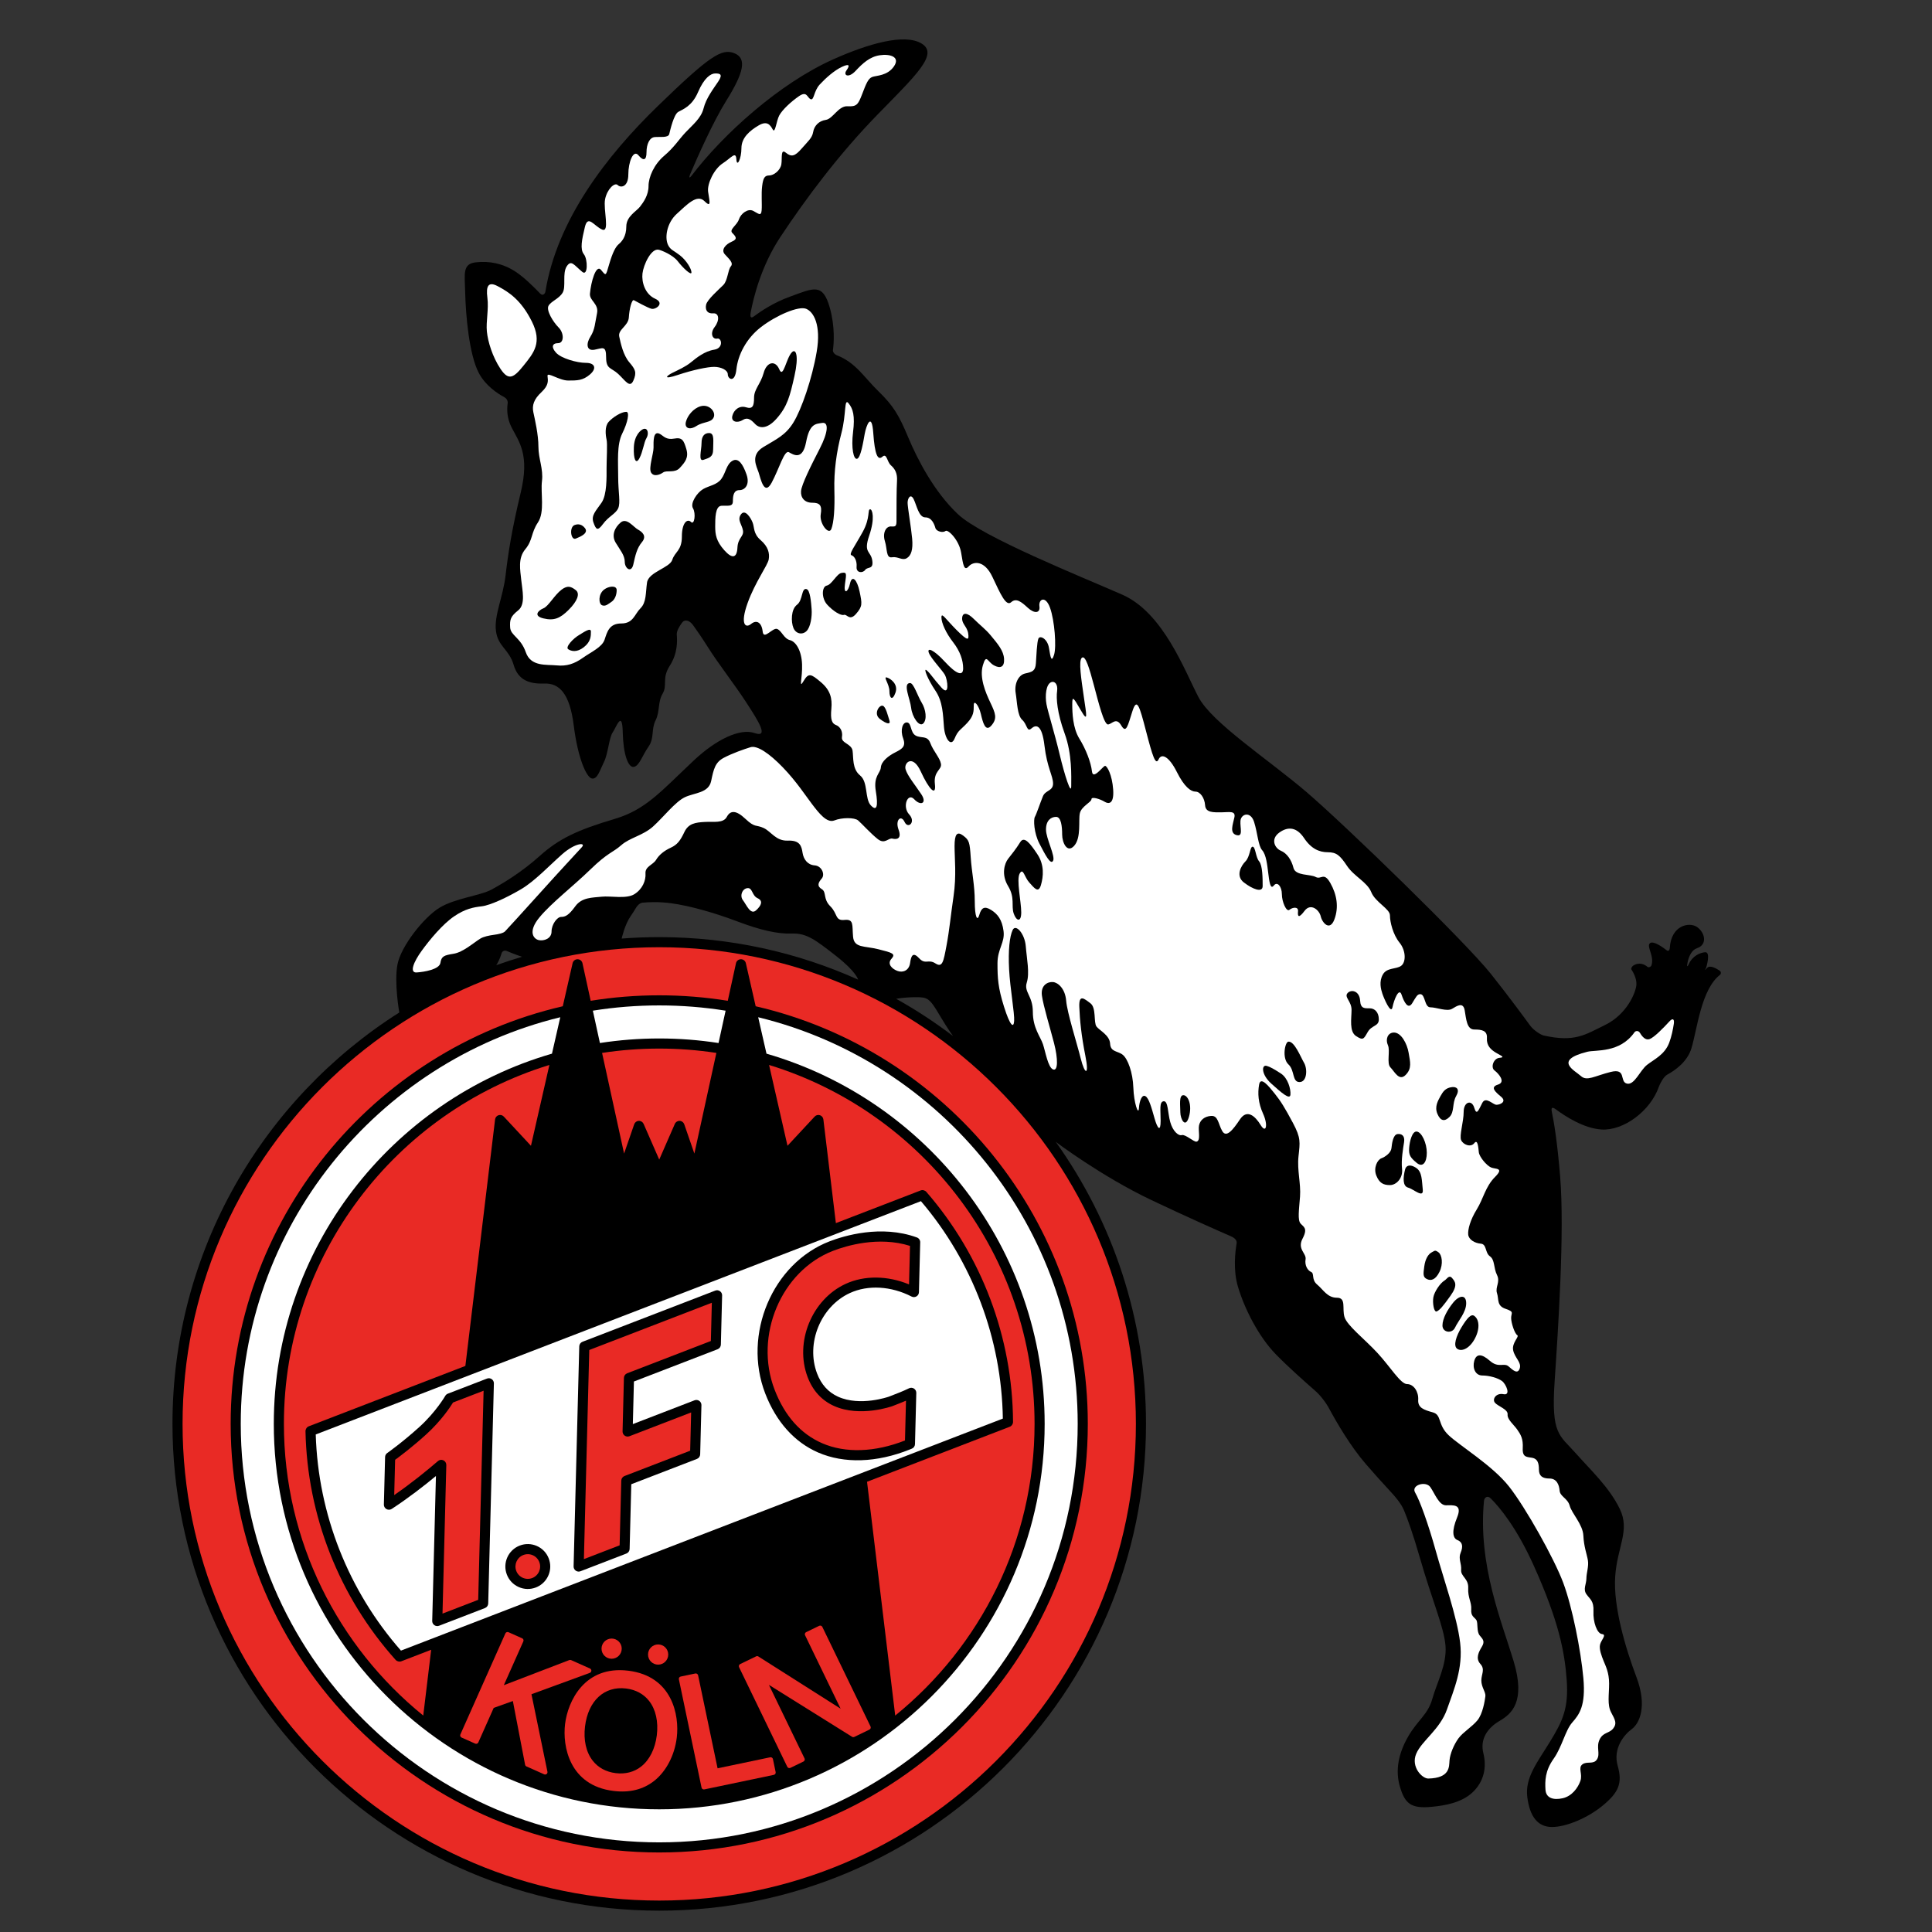 <?xml version="1.0" encoding="utf-8"?>
<!-- Generator: Adobe Illustrator 19.1.0, SVG Export Plug-In . SVG Version: 6.00 Build 0)  -->
<svg version="1.1" id="Layer_1" xmlns="http://www.w3.org/2000/svg" xmlns:xlink="http://www.w3.org/1999/xlink" x="0px" y="0px"
	 viewBox="0 0 400 400" enable-background="new 0 0 400 400" xml:space="preserve">
<rect x="0" y="0" width="400" height="400" fill="#333333" stroke="none"/>
<g>
	<path d="M143.675,157.417c4.581-4.304,9.516-6.693,12.548-5.647c3.033,1.046,0.837-2.405-1.673-6.274
		c-2.51-3.869-5.751-7.947-8.052-11.607c-1.15-1.83-2.222-3.372-3.006-4.457c-0.785-1.085-1.753-1.219-2.249-0.553
		c-0.574,0.77-1.18,1.771-1.124,2.5c0.105,1.36,0.209,3.869-1.465,6.483c-1.673,2.614-0.418,3.974-1.464,5.751
		c-1.046,1.777-0.523,3.66-1.464,5.542c-0.941,1.882-0.209,3.66-1.464,5.437c-1.255,1.778-1.882,3.973-3.032,4.183
		c-1.15,0.209-2.196-2.509-2.301-7.215c-0.105-4.706-1.359-0.941-2.092,0.105c-0.732,1.046-0.941,4.392-1.778,6.065
		c-0.837,1.673-1.359,3.66-2.509,3.451c-1.15-0.209-2.928-4.287-3.764-10.98c-0.837-6.693-3.033-8.784-6.065-8.679
		c-3.032,0.105-5.438-0.627-6.378-3.869c-0.941-3.241-3.242-3.764-3.66-7.006c-0.418-3.241,1.464-7.006,1.987-11.502
		c0.523-4.497,1.255-9.307,3.137-17.149c1.883-7.843-0.313-10.457-1.882-13.49c-1.028-1.989-0.978-3.887-0.821-4.959
		c0.082-0.563-0.186-1.049-0.77-1.363c-1.356-0.731-3.818-2.34-5.206-4.971c-1.987-3.765-2.719-11.921-2.823-16.836
		c-0.076-3.579-0.627-5.752,2.196-6.065c2.823-0.314,5.542,0.209,8.156,1.882c1.783,1.141,3.956,3.304,5.157,4.564
		c0.56,0.587,1.032,0.069,1.106-0.384c2.416-14.924,12.772-28.225,23.225-38.375c10.771-10.457,13.281-12.025,15.895-10.98
		c2.614,1.046,1.987,3.974-1.673,9.829c-2.745,4.392-5.96,11.667-7.396,15.029c-0.479,1.121-0.151,0.971,0.172,0.545
		c6.589-8.669,18.228-19.165,29.392-24.149c7.13-3.183,14.744-5.437,18.3-3.242c3.555,2.196-1.255,6.588-9.202,14.744
		c-7.947,8.156-14.744,17.254-20.077,25.306c-4.013,6.059-5.598,12.71-6.138,15.632c-0.177,0.96,0.076,1.239,0.656,0.801
		c1.331-1.007,4.045-2.855,7.469-4.093c4.915-1.778,6.797-2.928,8.261,2.301c1.1,3.929,0.842,7.326,0.646,8.772
		c-0.065,0.479,0.478,0.934,0.76,1.041c3.96,1.507,5.704,4.61,8.632,7.441c3.137,3.032,4.288,5.019,6.17,9.515
		c1.882,4.497,5.333,11.294,10.352,15.999c5.019,4.706,25.41,12.862,33.985,16.626c8.574,3.764,12.966,15.895,15.79,21.228
		c2.823,5.333,14.43,12.862,22.378,19.659c7.947,6.797,32.939,31.056,38.167,37.645c3.523,4.439,6.523,8.498,8.106,10.673
		c0.766,1.054,2.279,1.946,2.777,2.058c6.473,1.457,8.574-0.131,12.749-2.17c4.496-2.196,6.379-6.693,6.483-8.366
		c0.079-1.255-0.666-2.569-1.044-3.147c-0.126-0.193,0.17-0.635,0.355-0.756c1.305-0.849,2.405-0.246,2.979,0.233
		c0.275,0.229,0.728-0.038,0.814-0.278c0.693-1.918-1.117-3.975-0.28-4.626c0.683-0.532,2.525,0.757,3.482,1.502
		c0.361,0.281,0.587-0.159,0.603-0.457c0.264-4.796,4.065-5.475,5.64-4.391c1.673,1.15,2.196,3.66,0,4.391
		c-1.098,0.367-1.647,1.621-1.922,2.784c-0.274,1.164-0.04,1.086,0.158,0.628c0.813-1.868,2.429-2.491,3.436-2.576
		c1.255-0.105,0.21,3.242,0.21,3.242s-0.627,0.941,0.209,0c0.557-0.627,1.813,0.047,2.588,0.566c0.387,0.259,0.262,0.73,0.077,0.873
		c-3.892,3.009-4.708,11.195-5.906,15.187c-0.852,2.838-3.436,4.617-5.01,5.468c-0.745,0.403-1.515,1.877-1.732,2.499
		c-1.756,5.036-7.31,9.148-11.871,8.869c-3.62-0.222-7.449-2.688-9.384-4.116c-0.804-0.593-1.13-0.555-0.893,0.566
		c0.418,1.972,1.103,6.008,1.702,13.274c0.941,11.398-0.418,31.684-1.15,42.56c-0.732,10.875,1.045,10.979,4.287,14.639
		c3.242,3.66,7.006,7.111,9.202,11.607c2.196,4.497-0.523,7.842-0.94,14.012c-0.419,6.17,2.091,14.744,4.391,20.809
		c2.301,6.065,0.627,9.62-0.941,10.771c-1.569,1.15-3.974,3.974-2.928,7.634c1.045,3.66,0.105,5.542-3.032,8.156
		c-3.137,2.614-7.634,4.496-10.561,4.496c-2.928,0-4.601-2.091-5.124-6.17c-0.523-4.078,2.091-7.215,4.705-11.502
		c2.615-4.288,3.869-6.902,3.451-12.757c-0.418-5.856-1.673-12.234-6.797-23.632c-3.594-7.995-7.137-12.182-8.932-13.97
		c-0.764-0.762-1.342-0.053-1.392,0.461c-1.308,13.288,3.725,25.219,6.141,33.272c2.509,8.366-0.419,10.875-2.928,12.339
		c-2.509,1.464-4.078,3.765-3.346,6.693c0.732,2.928,0.104,5.856-2.196,8.052c-2.3,2.196-5.762,2.768-8.47,3.033
		c-4.287,0.418-5.542-0.627-6.588-4.079c-1.046-3.451-0.314-7.006,1.673-10.457c1.987-3.451,4.078-4.496,5.02-7.843
		c0.941-3.346,3.032-7.11,2.719-10.98c-0.314-3.869-2.719-9.201-5.333-18.299c-1.409-4.904-2.515-7.925-3.234-9.667
		c-0.615-1.49-1.762-2.822-3.412-4.595c-1.124-1.209-2.635-2.88-4.543-5.084c-3.197-3.694-6.057-8.644-7.561-11.437
		c-0.709-1.318-1.833-2.766-2.918-3.715c-2.155-1.884-5.769-5.104-8.134-7.539c-3.555-3.66-6.483-9.411-7.843-14.012
		c-1.019-3.451-0.558-7.255-0.265-8.941c0.099-0.562-0.296-1.09-1.167-1.468c-2.615-1.135-8.807-3.864-16.519-7.524
		c-10.283-4.88-19.756-12.027-19.756-12.027c11.756,16.484,18.678,36.641,18.678,58.385c0,55.571-45.209,100.78-100.78,100.78
		c-55.57,0-100.779-45.21-100.779-100.78c0-35.795,18.758-67.291,46.961-85.175c0,0-1.105-6.2-0.374-9.964
		c0.732-3.765,5.438-9.725,8.679-11.712c3.242-1.987,8.47-2.509,10.771-3.764c2.3-1.255,6.064-3.451,10.038-7.006
		c3.973-3.556,7.738-5.333,15.477-7.634C133.724,167.625,136.774,163.901,143.675,157.417z M194.496,210.12
		c-2.091-3.555-2.509-3.66-4.915-3.66c-2.405,0-4.031,0.332-4.031,0.332c4.107,2.298,8.036,4.876,11.764,7.706
		C197.314,214.498,196.188,212.995,194.496,210.12z M102.74,199.833c1.762-0.628,3.546-1.208,5.352-1.739
		c0,0-1.299-0.413-3.277-1.24c-0.247-0.103-0.816-0.008-0.968,0.512c-0.078,0.266-0.183,0.584-0.325,0.937
		C103.103,199.35,102.74,199.833,102.74,199.833z M173.059,197.885c-4.288-3.347-6.065-4.705-9.098-4.601
		c-3.033,0.105-6.587-0.732-11.293-2.51c-4.706-1.777-9.83-3.241-13.698-3.764c-2.516-0.34-4.678-0.238-5.883-0.125
		c-0.648,0.061-1.122,0.537-1.618,1.398c-0.21,0.365-0.491,0.812-0.865,1.34c-1.255,1.778-1.898,4.696-1.898,4.696
		c2.568-0.197,5.162-0.298,7.78-0.298c14.656,0,28.591,3.144,41.167,8.795C177.653,202.817,177.347,201.232,173.059,197.885z"/>
	<path fill="#FFFFFF" d="M138.447,50.966c-0.968-1.549-0.418-4.81,1.673-6.692c2.091-1.882,4.183-4.183,5.751-2.614
		c1.569,1.568,0.942-0.314,0.732-1.987c-0.209-1.673,1.255-4.706,3.032-5.856c1.778-1.151,2.719-2.614,2.823-0.837
		c0.105,1.777,1.046-0.105,1.046-2.301c0-2.196,1.778-3.66,3.555-4.706c1.778-1.046,2.406-0.105,2.928,0.836
		c0.523,0.941,0.732-1.777,1.359-2.928c0.627-1.15,2.405-2.823,4.078-3.974c1.673-1.15,1.673,0.314,2.406,0.627
		c0.732,0.314,0.627-1.673,1.882-3.032c1.255-1.359,3.032-2.928,4.601-3.66c1.568-0.732,1.673-0.314,0.941,0.732
		c-0.732,1.046,0.418,1.673,1.882,0.105c1.464-1.569,2.928-2.928,5.02-3.241c2.091-0.314,4.287,0.313,2.928,2.3
		c-1.359,1.987-3.659,1.882-4.496,2.196c-0.837,0.314-1.255,1.36-2.091,3.555c-0.836,2.196-1.15,2.614-3.032,2.51
		c-1.882-0.104-3.032,2.614-4.496,2.823c-1.464,0.209-2.405,1.255-2.614,2.51c-0.209,1.255-1.046,1.882-2.405,3.451
		c-1.36,1.569-2.091,1.777-3.242,0.836c-1.15-0.941-0.732,1.15-0.941,2.405c-0.209,1.255-1.569,2.301-2.509,2.301
		c-0.942,0-1.255,0.523-1.464,2.196c-0.209,1.673,0,3.66-0.105,5.019c-0.105,1.359-0.732,0.627-1.777,0.104
		c-1.046-0.523-2.51,0.523-2.928,1.778c-0.418,1.255-2.091,2.091-1.359,2.823c0.732,0.732,1.15,1.255-0.105,1.778
		c-1.255,0.523-2.3,1.673-1.464,2.614c0.836,0.941,1.882,1.778,1.255,2.51c-0.627,0.732-0.627,2.928-1.569,3.869
		c-0.941,0.941-3.346,3.033-3.555,4.079c-0.209,1.045,0.209,1.882,1.464,1.777c1.255-0.104,1.359,1.464,0.314,2.823
		c-1.045,1.359-0.418,2.614,0.523,2.405c0.942-0.209,1.359,1.987-0.628,2.3c-1.987,0.314-3.66,1.674-4.81,2.614
		c-1.15,0.941-2.614,1.569-3.869,2.197c-1.255,0.627-1.987,1.463,1.15,0.418c3.137-1.045,6.169-1.673,7.529-1.673
		c1.36,0,2.824,0.627,2.824,1.568c0,0.942,1.464,1.882,1.777-1.045c0.314-2.928,1.987-6.378,5.124-8.784
		c3.137-2.405,7.738-4.392,9.307-3.765c1.569,0.627,3.137,3.346,2.197,8.889c-0.942,5.542-3.137,11.921-4.811,14.639
		c-1.673,2.719-3.555,3.451-6.274,5.124c-2.719,1.673-1.359,3.974-0.942,5.228c0.418,1.255,1.15,5.02,2.719,2.091
		c1.568-2.928,2.614-6.797,3.555-6.274c0.941,0.522,2.823,1.777,3.555-2.092c0.732-3.869,1.987-3.764,3.347-3.974
		c1.359-0.209,1.255,1.883-0.523,5.333c-1.778,3.451-3.764,7.424-3.869,8.784c-0.105,1.359,0.732,2.405,2.3,2.405
		c1.569,0,2.092,0.523,1.778,2.405c-0.314,1.882,1.673,4.392,2.196,3.032c0.523-1.359,0.732-4.182,0.627-8.052
		c-0.105-3.869,0.418-7.842,1.464-11.816c1.046-3.973,0.523-7.32,1.465-6.169c0.941,1.15,1.359,2.614,0.941,5.96
		c-0.418,3.346,0.105,5.752,0.837,5.542c0.732-0.209,1.255-3.347,1.568-5.124c0.314-1.778,1.464-4.706,1.778-0.209
		c0.313,4.496,0.94,5.751,1.882,4.914c0.941-0.837,0.941,1.046,1.778,1.778c0.837,0.732,1.36,1.673,1.255,3.241
		c-0.105,1.569-0.105,5.752-0.105,7.425c0,1.673,0.105,2.091-1.046,1.987c-1.151-0.105-1.882,1.359-1.359,3.033
		c0.523,1.673,0.209,3.555,1.464,3.346c1.255-0.21,2.092,0.732,3.032,0.209c0.942-0.523,1.359-1.778,1.15-4.078
		c-0.209-2.3-0.941-6.483-0.941-7.424c0-0.941,0.627-1.987,1.255-0.732c0.627,1.255,1.045,3.764,2.405,3.764
		c1.36,0,1.882,1.464,2.092,2.197c0.209,0.731,1.568,1.045,2.091,0.627c0.523-0.418,2.823,1.882,3.241,4.496
		c0.418,2.614,0.628,3.869,1.569,2.823c0.94-1.046,3.241-1.359,4.914,2.196c1.673,3.555,2.823,6.17,3.869,5.229
		c1.046-0.941,2.092-0.105,3.451,1.15c1.36,1.255,2.614,1.151,2.405-0.314c-0.209-1.464,1.255-2.301,2.196,0.314
		c0.941,2.614,1.36,8.052,0.837,9.725c-0.523,1.673-0.732,0.627-1.046-1.359c-0.314-1.987-1.882-2.719-2.196-1.987
		c-0.314,0.733-0.418,3.556-0.523,5.124c-0.104,1.568-0.732,1.778-2.195,2.092c-1.465,0.313-2.301,2.196-1.987,4.078
		c0.313,1.882,0.313,4.601,1.359,5.542c1.046,0.941,0.941,2.614,1.883,1.777c0.94-0.836,2.195-0.941,2.718,3.555
		c0.523,4.497,1.778,6.274,1.778,7.843c0,1.568-1.568,1.359-2.091,2.614c-0.523,1.254-1.36,3.764-1.674,4.287
		c-0.313,0.523-0.209,3.346,0.941,5.542c1.15,2.196,2.301,4.496,2.823,3.555c0.523-0.941-1.464-4.601-1.464-6.483
		c0-1.882,1.046-2.614,2.091-2.614c1.046,0,1.255,1.986,1.255,3.66c0,1.673,1.046,3.974,2.51,2.301
		c1.464-1.673,0.837-5.229,1.15-6.692c0.314-1.464,2.406-2.301,2.406-2.928c0-0.627,1.882,0,2.719,0.523
		c0.836,0.523,1.987,0.523,1.778-2.51c-0.209-3.032-1.255-4.915-1.673-4.915c-0.418,0-2.51,3.032-2.719,1.15
		c-0.209-1.882-1.255-4.601-2.615-6.797c-1.359-2.196-1.464-5.332-1.464-7.11c0-1.778,0.209-1.464,1.778,1.255
		c1.568,2.719,1.15,0.941,0.627-2.719c-0.523-3.66-1.15-7.529-0.418-8.157c0.731-0.627,1.568,2.196,2.51,5.752
		c0.941,3.555,2.091,8.157,2.928,8.052c0.837-0.105,1.673-1.568,2.719,0.209c1.046,1.778,1.359,0,2.301-2.928
		c0.94-2.928,1.463-1.15,2.823,4.078c1.36,5.229,1.987,7.215,2.614,5.856c0.628-1.36,2.196-0.523,3.765,2.614
		c1.568,3.138,2.928,4.079,3.869,4.079c0.941,0,1.882,1.255,1.987,2.823c0.104,1.568,1.777,1.464,3.346,1.464
		c1.568,0,3.032-0.418,2.718,1.046c-0.313,1.464-1.045,3.242,0.419,3.66c1.464,0.418,0.732-1.464,0.836-2.928
		c0.105-1.463,2.091-2.091,2.823,0.209c0.732,2.3,0.837,4.915,1.673,5.856c0.836,0.941,1.046,3.033,1.255,4.705
		c0.209,1.673,0.418,3.556,1.15,2.614c0.732-0.941,1.673,0.209,1.673,1.778c0,1.568,0.941,3.764,1.569,3.242
		c0.627-0.523,1.882-0.732,1.777,0.313c-0.105,1.046,0.105,1.569,1.359-0.104c1.255-1.673,3.033-0.21,3.346,1.15
		c0.314,1.36,1.882,3.137,2.824,0.628c0.94-2.51,0.523-5.124-0.837-7.529c-1.359-2.405-1.882-0.627-3.032-1.255
		c-1.151-0.627-4.183-0.208-4.601-1.882c-0.419-1.673-1.36-3.032-2.614-3.555c-1.255-0.523-2.197-2.405-0.314-3.764
		c1.882-1.359,3.66-1.046,5.124,1.15c1.464,2.196,3.137,2.928,4.915,2.928c1.778,0,2.51,0.627,3.974,2.823
		c1.464,2.196,4.183,3.346,5.019,5.437c0.837,2.092,3.869,3.451,3.869,4.811c0,1.359,0.627,3.973,1.987,5.646
		c1.359,1.674,1.359,4.079,0.314,4.811c-1.046,0.732-2.928,0.314-3.764,1.777c-0.836,1.464-0.418,3.033-0.105,3.974
		c0.314,0.941,1.778,4.392,2.091,2.824c0.314-1.569,1.36-4.183,1.882-2.615c0.523,1.568,1.36,3.137,2.196,1.778
		c0.837-1.36,1.046-1.882,1.673-1.882c1.076,0,0.837,2.719,2.091,2.719c1.255,0,3.451,0.941,4.496,0.313
		c1.046-0.627,2.301-1.463,2.614,0.314c0.314,1.778,0.418,3.974,1.987,3.974c1.569,0,2.719,0.209,2.614,1.778
		c-0.105,1.568,0.837,2.405,1.883,3.032c1.046,0.627,1.986,0.941,0.731,1.046c-1.255,0.105-1.882,1.987-1.046,2.614
		c0.837,0.627,2.405,2.405,0.732,2.928c-1.673,0.522-0.627,1.464,0.627,2.51c1.255,1.046-0.209,1.673-0.942,1.673
		c-0.732,0-2.195-1.778-2.928-0.418c-0.732,1.359-1.15,2.823-1.673,1.046c-0.523-1.778-2.196-1.255-2.196,0.837
		s-0.941,4.914-0.523,5.855c0.418,0.941,1.986,1.569,2.719,0.628c0.732-0.941,0.837,0.941,0.941,1.882
		c0.105,0.941,1.568,2.719,2.51,3.137c0.942,0.418,2.824,0,0.837,1.987c-1.987,1.987-2.405,4.496-3.765,6.693
		c-1.359,2.196-1.882,4.182-1.778,5.228c0.105,1.046,1.359,1.778,2.614,1.882c1.255,0.104,0.837,1.882,1.883,2.614
		c1.046,0.732,0.731,2.405,1.463,3.869c0.732,1.463-0.418,2.51,0,3.765c0.419,1.255-0.104,2.614,1.778,3.241
		c1.882,0.627,1.15,0.837,1.15,1.882c0,1.046,0.732,3.241,1.255,3.556c0.523,0.314-1.15,1.568-0.837,3.137
		c0.313,1.569,1.778,2.51,1.359,3.765c-0.418,1.255-1.359,0.418-2.301-0.418c-0.941-0.837-2.091,0.418-3.869-1.15
		c-1.778-1.569-2.824-1.464-3.242,0c-0.418,1.464,0.209,3.032,1.673,3.032c1.464,0,3.242,0.523,4.078,1.15
		c0.836,0.627,1.882,3.032,0.314,2.719c-1.568-0.314-2.405,1.045-1.777,1.777c0.627,0.733,2.719,1.359,2.614,2.405
		c-0.105,1.046,1.255,2.092,1.987,3.137c0.732,1.045,1.255,1.883,1.15,3.869c-0.104,1.987,0.941,1.778,1.987,1.987
		c1.046,0.209,1.359,1.046,1.359,2.405c0,1.359,0.732,1.882,2.196,1.882c1.464,0,1.987,1.255,2.091,2.509
		c0.105,1.255,1.673,1.568,2.092,3.137c0.418,1.569,2.719,3.869,2.823,6.17c0.105,2.3,0.732,3.869,0.941,5.124
		c0.209,1.255-0.314,2.615-0.314,3.765c0,1.15-0.732,2.196,0,3.242c0.732,1.045,1.569,1.359,1.464,3.555
		c-0.105,2.196,0.732,4.601,1.777,4.706c1.045,0.105-0.209,1.255-0.418,2.196c-0.209,0.941,0.314,2.3,0.732,3.346
		c0.419,1.046,1.151,2.405,1.151,4.706c0,2.3-0.419,4.392,0.418,5.96c0.837,1.569,1.255,2.301,0.418,3.346
		c-0.836,1.046-2.091,0.732-2.823,2.301c-0.732,1.568,0.208,2.928-0.523,4.078c-0.732,1.15-2.091,0.313-3.033,1.046
		c-0.941,0.732,0.105,1.986-0.418,3.451c-0.523,1.464-1.778,3.137-3.66,3.556c-1.882,0.418-3.45,0-3.555-1.778
		c-0.105-1.778-0.105-3.869,1.673-6.379c1.778-2.51,2.405-5.856,3.869-7.529c1.464-1.673,2.823-3.451,2.301-9.202
		c-0.523-5.751-2.3-14.745-4.183-19.764c-1.882-5.019-7.738-15.476-11.189-19.868c-3.451-4.392-10.247-8.47-12.548-10.666
		c-2.3-2.195-1.359-4.182-3.241-4.705c-1.883-0.524-3.138-0.941-3.033-2.615c0.104-1.673-0.941-3.242-2.3-3.242
		c-1.359,0-3.451-3.556-6.17-6.484c-2.719-2.928-6.274-5.646-6.797-7.424c-0.523-1.778,0.419-3.974-1.568-3.974
		c-1.987,0-2.823-1.674-4.078-2.719c-1.255-1.046-0.523-2.301-1.255-2.615c-0.732-0.314-1.36-1.359-1.15-2.614
		c0.209-1.255-1.778-2.091-0.627-4.287c1.15-2.196,0.209-2.405-0.419-3.137c-0.627-0.732-0.314-2.823-0.104-5.542
		c0.209-2.719-0.627-5.438-0.314-8.366c0.314-2.928,0.523-3.764-1.15-6.901c-1.674-3.137-2.51-4.497-3.765-6.065
		c-1.255-1.568-2.928-3.66-3.241-1.882c-0.314,1.777-0.209,3.765,0.836,6.064c1.046,2.301,0.627,4.183-0.523,2.301
		c-1.15-1.882-2.823-3.346-4.287-1.15c-1.464,2.196-2.824,3.869-3.66,2.405c-0.836-1.464-0.836-3.241-2.3-3.137
		c-1.464,0.105-2.301,0.941-2.51,1.987c-0.209,1.046,0.423,3.157-0.523,3.346c-0.523,0.104-2.3-1.569-3.032-1.359
		c-0.732,0.208-1.882-0.837-2.405-2.719c-0.523-1.882-0.419-4.392-1.36-4.287c-0.941,0.105-0.627,1.777-0.627,4.078
		c0,2.3-0.627,1.673-1.255-0.523c-0.627-2.196-1.151-4.182-1.883-4.601c-0.732-0.419-1.254,0.941-1.359,2.51
		c-0.104,1.568-1.046-1.15-1.151-4.288c-0.105-3.137-1.15-5.961-2.195-6.797c-1.046-0.837-2.51-0.523-2.614-2.301
		c-0.105-1.777-2.196-2.718-2.824-3.555c-0.627-0.837,0-3.869-1.255-4.81c-1.255-0.941-2.405-1.987-2.301,0.732
		c0.105,2.719,0.419,5.96,1.255,10.143c0.837,4.183-0.104,3.973-0.941,0.627c-0.837-3.346-2.823-9.516-3.032-12.025
		c-0.209-2.51-1.673-3.764-2.719-3.869c-1.046-0.105-2.614,0.627-2.301,2.824c0.314,2.196,1.673,6.588,2.51,9.829
		c0.836,3.242,0.836,5.856-0.209,5.437c-1.046-0.418-1.568-3.659-2.091-5.228c-0.523-1.568-2.092-3.346-2.092-6.692
		c0-3.346-1.882-4.078-1.255-6.065s0-4.915-0.209-7.529c-0.209-2.614-2.091-4.705-2.718-3.346c-0.628,1.359-0.942,4.183-0.732,8.157
		c0.209,3.974,1.15,9.098,1.045,10.666c-0.105,1.569-0.836,1.045-2.091-2.928c-1.255-3.974-1.359-5.96-1.359-8.993
		c0-3.033,1.568-4.288,1.255-6.693c-0.314-2.405-1.255-3.555-2.614-4.392c-1.359-0.836-1.987-0.418-2.405,1.046
		c-0.418,1.464-0.94,0.418-0.94-2.824c0-3.242-0.628-5.96-0.837-9.097c-0.21-3.137-0.314-3.555-1.569-4.497
		c-1.255-0.941-1.778-0.313-1.778,2.196c0,2.51,0.418,6.065-0.209,10.352c-0.627,4.287-0.836,6.901-1.464,10.248
		c-0.627,3.346-0.837,4.601-2.3,3.66c-1.464-0.941-2.091,0.314-3.346-1.046c-1.255-1.36-1.673-0.628-1.882,0.941
		c-0.209,1.568-1.464,2.091-2.614,1.673c-1.151-0.418-2.196-1.464-1.255-2.51c0.941-1.046,0.209-1.255-2.719-1.987
		c-2.928-0.732-5.019-0.209-5.228-2.614c-0.209-2.405,0.209-3.66-1.777-3.451c-1.987,0.209-1.359-1.255-2.928-2.823
		c-1.568-1.569-0.732-2.928-1.777-3.556c-1.045-0.627-0.732-1.359,0-2.196c0.732-0.837,0-2.615-1.464-2.719
		c-1.464-0.105-2.3-1.255-2.51-2.614c-0.209-1.359-0.523-2.614-3.032-2.51c-2.51,0.104-3.451-1.882-5.02-2.614
		c-1.568-0.732-1.778,0-3.764-1.882c-1.987-1.882-3.137-1.778-3.869-0.418c-0.732,1.359-2.719,0.941-4.601,1.046
		c-1.882,0.105-3.346,0.313-4.182,2.091c-0.837,1.777-1.464,2.614-2.823,3.241c-1.359,0.627-2.405,1.464-3.032,2.51
		c-0.627,1.046-2.301,1.359-2.196,2.823c0.105,1.464-0.627,3.242-2.3,4.288c-1.673,1.045-4.915,0.314-6.797,0.523
		c-1.882,0.209-4.078,0.104-5.438,1.987c-1.36,1.882-2.091,2.196-2.928,2.196c-0.837,0-1.987,1.568-1.987,3.032
		c0,1.464-1.569,1.987-2.614,1.778c-1.046-0.209-2.405-1.673,0.105-4.706c2.51-3.032,6.902-6.378,10.561-9.934
		c3.66-3.555,4.601-3.451,6.379-5.02c1.778-1.568,4.497-1.987,6.588-3.869c2.091-1.882,4.601-5.123,6.588-6.065
		c1.987-0.941,4.915-0.836,5.437-3.346c0.523-2.51,0.837-3.87,2.614-4.811c1.777-0.941,4.183-1.778,5.542-2.196
		c1.359-0.418,3.869,1.255,6.692,4.183c2.823,2.928,4.705,5.856,6.065,7.633c1.36,1.778,3.033,3.973,4.601,3.346
		c1.568-0.627,4.182-0.627,4.915,0c0.732,0.627,2.614,2.719,4.078,3.87c1.465,1.15,2.197-0.314,3.033-0.105
		c0.837,0.209,1.987,0.105,1.255-1.882c-0.732-1.986,0.523-3.137,1.255-1.568c0.732,1.568,2.405,0,0.941-1.569
		c-1.464-1.568-0.314-4.601,1.046-3.136c1.359,1.464,2.719,0.836,1.464-1.046c-1.255-1.882-2.823-3.764-3.241-5.123
		c-0.419-1.36,1.463-3.242,3.137,0.418c1.673,3.66,3.242,5.333,2.928,2.614c-0.313-2.719,1.465-2.928,1.255-4.183
		c-0.209-1.255-1.568-2.613-2.195-4.287c-0.627-1.673-1.883-0.941-3.033-1.569c-1.15-0.627-0.836-2.614-1.778-2.719
		c-0.941-0.105-1.464,1.569-0.837,3.242c0.628,1.673-0.104,2.195-1.568,2.928c-1.464,0.732-2.928,1.882-3.033,3.137
		c-0.104,1.255-1.568,1.777-1.045,4.915c0.523,3.137,0.209,4.287-1.046,2.928c-1.255-1.359-0.524-4.81-2.196-6.169
		c-1.673-1.359-1.359-3.66-1.568-5.124c-0.209-1.464-2.405-1.569-2.196-2.824c0.209-1.255-0.418-2.196-1.255-2.51
		c-0.837-0.314-1.15-1.15-0.941-3.346c0.209-2.196-0.209-3.869-2.196-5.542c-1.987-1.673-2.51-1.987-3.555-0.209
		c-1.046,1.777-0.209-0.628-0.314-3.451c-0.104-2.824-1.255-4.706-2.509-5.02c-1.255-0.314-1.673-1.882-2.614-2.3
		c-0.941-0.419-2.823,2.405-3.032,0.523c-0.209-1.882-1.255-2.509-2.405-1.568c-1.15,0.941-2.3,0.104-0.732-4.288
		c1.568-4.392,4.182-7.842,4.392-9.097c0.209-1.255-0.105-2.614-1.673-3.973c-1.568-1.36-1.255-2.614-1.673-3.66
		c-0.418-1.046-1.568-2.823-2.405-1.673c-0.837,1.15,0.209,2.091,0.418,3.346c0.21,1.255-1.045,1.463-1.15,3.555
		c-0.105,2.091-1.046,2.405-2.719,0.523c-1.673-1.882-1.882-3.241-1.882-4.915c0-1.673,0-4.183,1.255-4.287
		c1.255-0.105,2.405,0.314,2.405-0.941c0-1.255,0.209-2.301,1.36-2.301c1.15,0,2.196-1.15,1.464-3.241
		c-0.732-2.091-1.673-3.556-2.928-2.824c-1.255,0.732-1.359,2.509-2.3,3.764c-0.942,1.255-2.509,1.359-3.764,2.091
		c-1.255,0.732-2.719,2.928-2.092,3.974c0.627,1.046,0.314,3.555-0.418,2.823c-0.732-0.732-1.882,0.105-1.882,3.033
		c0,2.927-1.464,3.137-1.987,4.81c-0.523,1.673-4.915,2.51-5.228,4.705c-0.314,2.197-0.105,4.079-1.36,5.333
		c-1.255,1.255-1.464,3.138-3.974,3.138c-2.51,0-2.928,1.777-3.451,3.346c-0.523,1.569-2.719,2.51-4.497,3.765
		c-1.777,1.255-3.346,1.778-5.438,1.568c-2.092-0.208-5.333,0.314-6.378-2.719c-1.046-3.032-3.137-3.451-3.241-5.124
		c-0.105-1.673,0.105-2.301,1.673-3.555c1.569-1.255,0.837-4.183,0.627-6.274c-0.209-2.091-0.732-4.496,0.837-6.378
		c1.569-1.882,1.15-3.346,2.614-5.542c1.464-2.196,0.523-6.065,0.837-8.575c0.313-2.51-0.733-4.601-0.733-7.11
		c0-2.51-0.732-5.647-1.046-7.111c-0.314-1.464,0.105-2.719,1.673-4.183c1.568-1.463,1.359-2.405,1.255-3.346
		c-0.105-0.942,2.405,0.941,4.288,0.941c1.882,0,3.032,0,4.496-1.255c1.463-1.255,1.045-2.405-0.837-2.405
		c-1.882,0-5.124-0.941-6.17-2.092c-1.046-1.15-0.836-1.987,0.419-1.987c1.254,0,1.254-2.091,0.104-3.242
		c-1.15-1.15-2.614-3.555-2.091-4.496c0.523-0.941,2.196-1.464,2.928-2.719c0.732-1.255-0.104-3.973,0.837-5.437
		c0.941-1.464,1.51-0.267,3.242,1.15c1.15,0.941,1.15-2.614,0.314-3.66c-0.837-1.046-0.418-3.033,0.209-5.647
		c0.627-2.614,1.882-0.209,3.556,0.523c1.673,0.732,0.208-4.183,0.627-6.274c0.418-2.091,1.987-3.555,2.614-2.928
		c0.627,0.627,2.196,0.418,2.196-2.196c0-2.614,1.046-5.228,2.092-3.974c1.045,1.255,1.673,1.046,1.673-0.628
		c0-1.673,0.627-3.033,1.673-3.137c1.046-0.105,2.824,0.209,3.033-0.627c0.209-0.837,0.941-4.078,1.882-4.601
		c0.941-0.523,2.823-1.15,4.078-4.078c1.255-2.928,2.614-3.869,3.556-3.869c0.941,0,1.673,0.105,0.627,1.673
		c-1.046,1.568-2.509,3.451-3.032,5.542c-0.524,2.091-2.301,3.451-3.765,5.019c-1.464,1.569-2.3,3.033-4.392,4.81
		c-2.092,1.778-3.242,4.392-3.242,6.274c0,1.882-1.046,3.346-1.778,4.287c-0.732,0.941-2.823,1.987-2.823,4.078
		c0,2.091-0.941,3.137-1.568,3.66c-0.627,0.523-1.255,1.673-1.987,4.183c-0.731,2.51-0.627,2.405-1.673,1.15
		c-1.045-1.255-2.092,2.509-2.3,4.915c-0.128,1.473,1.882,2.091,1.463,4.078c-0.418,1.986-0.418,3.346-1.359,4.81
		c-0.941,1.464-0.836,3.033,0.837,2.719c1.673-0.314,2.405-0.941,2.405,1.569c0,2.51,1.046,2.091,2.51,3.451
		c1.464,1.359,2.405,3.032,3.137,1.359c0.732-1.673,0.418-2.3-0.836-3.765c-1.255-1.464-1.778-3.869-2.092-5.333
		c-0.313-1.464,1.883-2.196,1.987-3.974c0.105-1.778,0.627-3.764,1.046-3.555c0.418,0.209,2.823,1.568,3.66,1.777
		c0.837,0.209,2.824-1.15,0.732-2.091c-2.092-0.941-2.824-3.451-2.614-5.228c0.209-1.777,1.777-5.228,3.346-4.915
		c0.523,0.104,2.928,1.046,3.973,2.405c1.046,1.359,2.823,3.033,2.823,2.301c0-0.732-1.046-2.509-2.405-3.555
		C139.388,51.803,138.97,51.803,138.447,50.966z"/>
	<path fill="#E92A25" d="M87.601,355.164c-17.572-14.259-28.822-36.022-28.822-60.362c0-34.928,23.163-64.547,54.935-74.304
		l0.029-0.001c-1.787,7.835-3.468,15.206-3.814,16.725c-1.752-1.884-5.625-6.048-5.625-6.048c-0.278-0.298-0.702-0.408-1.09-0.282
		c-0.387,0.126-0.666,0.465-0.714,0.869l-6.146,51.009l-0.011,0.036l-32.422,12.498c-0.41,0.158-0.681,0.592-0.672,1.033
		c0.36,17.481,6.982,34.283,18.648,47.311c0.29,0.324,0.777,0.462,1.182,0.305l6.189-2.386l-0.003,0.039l-1.635,13.577
		L87.601,355.164z"/>
	<path fill="#E92A25" d="M185.344,355.193l-5.829-48.379l-0.003-0.032l29.557-11.394c0.405-0.157,0.672-0.571,0.669-1.006
		c-0.098-17.5-6.468-34.406-17.937-47.605c-0.289-0.332-0.775-0.469-1.186-0.311l-17.561,6.77l0.003-0.024l-2.585-21.452
		c-0.048-0.404-0.327-0.743-0.714-0.869c-0.387-0.126-0.811-0.016-1.089,0.282c0,0-3.873,4.164-5.625,6.048
		c-0.347-1.519-2.027-8.889-3.814-16.724l0.037,0.003c31.768,9.759,54.928,39.376,54.928,74.301
		c0,24.339-11.248,46.101-28.819,60.36L185.344,355.193z"/>
	<path fill="#E92A25" d="M148.32,217.988c-1.915,8.759-3.92,17.926-4.558,20.846c-0.974-2.819-2.096-6.068-2.096-6.068
		c-0.141-0.407-0.517-0.687-0.947-0.703c-0.43-0.017-0.827,0.231-1,0.626c0,0-2.093,4.787-3.233,7.394
		c-1.14-2.608-3.233-7.394-3.233-7.394c-0.173-0.394-0.57-0.643-1-0.626c-0.43,0.017-0.806,0.296-0.946,0.703
		c0,0-1.123,3.249-2.096,6.068c-0.639-2.92-2.643-12.088-4.558-20.847l0.025,0.004c3.852-0.59,7.795-0.895,11.809-0.895
		c4.009,0,7.947,0.305,11.794,0.893L148.32,217.988z"/>
	<path fill="#FFFFFF" d="M190.67,248.688c10.703,12.566,16.704,28.495,16.958,45.015c-1.356,0.523-123.262,47.516-124.614,48.036
		c-10.899-12.409-17.143-28.245-17.644-44.75C66.739,296.461,189.297,249.217,190.67,248.688z"/>
	<path fill="#E92A25" d="M104.903,337.924c-0.12,0.046-0.218,0.138-0.27,0.256l-9.316,20.918c-0.109,0.245,0.001,0.533,0.246,0.642
		l2.826,1.258c0.118,0.052,0.252,0.056,0.372,0.01c0.121-0.046,0.218-0.138,0.27-0.257c0,0,3.026-6.791,3.186-7.152
		c0.317-0.113,3.164-1.133,3.964-1.419c0.197,1.026,2.535,13.188,2.535,13.188c0.03,0.156,0.134,0.288,0.279,0.352l3.671,1.635
		c0.166,0.074,0.36,0.049,0.503-0.065c0.116-0.094,0.181-0.233,0.181-0.379c0-0.032-0.004-0.065-0.01-0.098
		c0,0-3.145-15.262-3.306-16.042c0.738-0.271,12.081-4.425,12.081-4.425c0.186-0.068,0.312-0.242,0.319-0.44
		c0-0.006,0-0.011,0-0.016c0-0.192-0.112-0.366-0.288-0.445l-3.904-1.738c-0.118-0.052-0.252-0.056-0.372-0.01
		c0,0-11.683,4.483-13.559,5.203c0.763-1.715,4.038-9.068,4.038-9.068c0.029-0.064,0.043-0.131,0.043-0.197
		c0-0.186-0.108-0.364-0.289-0.445l-2.826-1.258C105.157,337.882,105.024,337.878,104.903,337.924z"/>
	<path fill="#E92A25" d="M116.993,356.923L116.993,356.923c-0.57,4.623,0.9,12.748,10.026,13.873
		c3.296,0.407,6.117-0.284,8.383-2.053c2.5-1.95,4.261-5.303,4.713-8.968c0.57-4.624-0.9-12.748-10.026-13.874
		C120.964,344.776,117.563,352.3,116.993,356.923z M127.474,367.109L127.474,367.109c-1.988-0.245-3.634-1.137-4.76-2.581
		c-1.373-1.759-1.937-4.279-1.59-7.096c0.656-5.322,3.998-8.401,8.511-7.844c1.988,0.245,3.635,1.138,4.761,2.581
		c1.373,1.759,1.937,4.279,1.59,7.096c-0.348,2.817-1.508,5.124-3.266,6.497C131.276,366.889,129.462,367.354,127.474,367.109z"/>
	<path fill="#E92A25" d="M143.96,346.478l-3.028,0.634c-0.263,0.055-0.431,0.313-0.376,0.576l4.692,22.413
		c0.055,0.263,0.313,0.431,0.575,0.376l14.391-3.012c0.126-0.027,0.236-0.102,0.308-0.21c0.07-0.107,0.095-0.239,0.069-0.365
		l-0.562-2.685c-0.055-0.263-0.313-0.431-0.575-0.376c0,0-10.014,2.096-10.887,2.279c-0.19-0.906-4.031-19.253-4.031-19.253
		c-0.026-0.126-0.102-0.237-0.21-0.307C144.217,346.476,144.085,346.452,143.96,346.478z"/>
	<path fill="#E92A25" d="M169.607,336.609l-2.698,1.306c-0.116,0.056-0.205,0.157-0.248,0.278c-0.018,0.052-0.027,0.106-0.027,0.159
		c0,0.073,0.016,0.145,0.049,0.212c0,0,6.192,12.792,7.36,15.204c-2.304-1.463-17.025-10.809-17.025-10.809
		c-0.142-0.09-0.321-0.101-0.473-0.027l-3.301,1.598c-0.241,0.117-0.342,0.408-0.225,0.649l9.977,20.611
		c0.117,0.242,0.408,0.343,0.65,0.226l2.699-1.306c0.116-0.056,0.205-0.157,0.247-0.278c0.018-0.052,0.027-0.106,0.027-0.16
		c0-0.072-0.016-0.145-0.049-0.212c0,0-6.216-12.84-7.37-15.224c2.289,1.429,17.211,10.748,17.211,10.748
		c0.142,0.088,0.319,0.098,0.469,0.025l3.13-1.515c0.241-0.117,0.342-0.408,0.225-0.65l-9.978-20.611
		C170.14,336.594,169.848,336.493,169.607,336.609z"/>
	<path fill="#E92A25" d="M37.798,294.802c0-54.417,44.271-98.688,98.688-98.688c54.417,0,98.688,44.272,98.688,98.688
		c0,54.418-44.271,98.69-98.688,98.69C82.07,393.491,37.798,349.22,37.798,294.802z M156.456,208.341
		c-1.177-5.163-2.036-8.928-2.036-8.928c-0.109-0.478-0.535-0.816-1.024-0.813c-0.49,0.002-0.912,0.344-1.017,0.822
		c0,0-0.698,3.194-1.702,7.783l-0.033-0.007c-4.612-0.742-9.34-1.129-14.158-1.129c-4.819,0-9.548,0.387-14.16,1.129l-0.031,0.004
		c-1.003-4.589-1.701-7.78-1.701-7.78c-0.105-0.479-0.527-0.82-1.017-0.822c-0.49-0.002-0.915,0.336-1.024,0.813
		c0,0-0.859,3.764-2.036,8.927l-0.038,0.004c-39.324,9.097-68.724,44.408-68.724,86.457c0,48.927,39.805,88.733,88.732,88.733
		c48.927,0,88.732-39.805,88.732-88.733c0-42.054-29.407-77.369-68.739-86.46L156.456,208.341z"/>
	<path fill="#FFFFFF" d="M157.019,210.619c37.896,9.243,66.107,43.481,66.107,84.183c0,47.774-38.867,86.641-86.64,86.641
		c-47.774,0-86.64-38.868-86.64-86.641c0-40.708,28.22-74.949,66.125-84.186l0.028-0.005c-0.543,2.379-1.13,4.956-1.72,7.54
		l-0.016,0.002c-33.222,9.647-57.575,40.358-57.575,76.65c0,44.001,35.797,79.799,79.798,79.799
		c44.001,0,79.799-35.798,79.799-79.799c0-36.287-24.347-66.995-57.563-76.646l-0.029-0.01c-0.589-2.583-1.177-5.158-1.718-7.536
		L157.019,210.619z"/>
	<path fill="#FFFFFF" d="M150.229,209.254c-0.453,2.074-0.95,4.349-1.463,6.691l-0.02-0.001c-3.998-0.619-8.092-0.94-12.26-0.94
		c-4.164,0-8.255,0.32-12.249,0.938l-0.029,0.009c-0.512-2.344-1.009-4.619-1.464-6.695l0.028-0.011
		c4.467-0.714,9.048-1.084,13.714-1.084c4.665,0,9.246,0.371,13.714,1.084L150.229,209.254z"/>
	<circle fill="#E92A25" cx="109.275" cy="324.331" r="3.601"/>
	<path d="M107.604,319.995c-2.391,0.921-3.586,3.616-2.665,6.007c0.447,1.158,1.317,2.074,2.452,2.577
		c1.134,0.504,2.397,0.535,3.555,0.089c1.843-0.711,2.976-2.476,2.976-4.342c0-0.555-0.101-1.119-0.312-1.666
		c-0.446-1.158-1.316-2.073-2.451-2.576C110.025,319.58,108.762,319.548,107.604,319.995z M108.238,326.667
		c-0.623-0.277-1.102-0.781-1.348-1.417c-0.507-1.315,0.151-2.797,1.465-3.303c0.638-0.246,1.332-0.229,1.956,0.048
		c0.624,0.277,1.102,0.78,1.348,1.417c0,0,0,0.001,0,0.001c0.507,1.314-0.15,2.795-1.466,3.303
		C109.557,326.961,108.863,326.944,108.238,326.667z M113.61,322.66L113.61,322.66C113.61,322.66,113.61,322.66,113.61,322.66
		L113.61,322.66z"/>
	<path fill="#E92A25" d="M188.396,298.958c-0.139,0.058-0.278,0.116-0.418,0.171c-11.605,4.662-23.487,2.182-28.578-11.023
		c-4.379-11.361,1.021-25.609,12.718-30.119c4.917-1.895,11.501-2.932,17.356-0.804l-0.261,10.324
		c-4.644-2.386-9.755-2.566-13.71-0.739c-6.314,2.918-9.935,11.042-7.322,17.953c3.637,9.617,15.689,5.625,16.195,5.429
		c1.443-0.555,2.92-1.11,4.289-1.781L188.396,298.958z"/>
	<path d="M171.742,257.011c-11.803,4.55-18.026,19.256-13.318,31.471c2.264,5.873,6.049,10.104,10.947,12.236
		c5.403,2.351,12.149,2.131,18.995-0.619l0.434-0.177c0.385-0.157,0.63-0.522,0.64-0.938c0,0,0.27-10.607,0.27-10.616
		c0-0.356-0.181-0.687-0.481-0.88c-0.308-0.197-0.696-0.219-1.024-0.059c-1.218,0.597-2.56,1.113-3.858,1.611L184,289.174
		c-0.057,0.022-5.907,2.064-10.48,0.001c-2.029-0.915-3.496-2.538-4.361-4.824c-2.356-6.229,0.751-13.846,6.782-16.634
		c3.756-1.736,8.539-1.466,12.794,0.72c0.32,0.164,0.702,0.153,1.011-0.03c0.31-0.184,0.503-0.514,0.512-0.874l0.261-10.324
		c0.012-0.449-0.265-0.856-0.688-1.009C182.405,253.501,174.708,255.868,171.742,257.011z M170.207,298.8
		c-4.436-1.93-7.743-5.655-9.831-11.07c-4.308-11.175,1.355-24.617,12.119-28.767c2.649-1.021,9.369-3.081,15.913-1.015
		c-0.028,1.129-0.149,5.925-0.201,7.972c-4.437-1.829-9.245-1.902-13.142-0.101c-6.99,3.231-10.59,12.057-7.861,19.273
		c1.073,2.836,2.92,4.857,5.492,6.007c5.384,2.405,11.993,0.053,12.058,0.028l0.344-0.133c0.821-0.316,1.654-0.648,2.48-0.998
		c-0.055,2.172-0.183,7.228-0.21,8.24C181.118,300.693,175.034,300.9,170.207,298.8z M188.367,300.099L188.367,300.099
		L188.367,300.099z"/>
	<path fill="#E92A25" d="M119.804,324.334l1.171-45.559c0,0,21.599-8.326,27.488-10.596l-0.259,10.186l-17.983,6.932l-0.28,11.081
		l14.239-5.489l-0.259,10.186l-14.247,5.491l-0.359,14.101L119.804,324.334z"/>
	<path d="M148.087,267.204L120.598,277.8c-0.395,0.152-0.658,0.527-0.669,0.949l-1.172,45.559c-0.009,0.349,0.157,0.68,0.443,0.881
		c0.285,0.202,0.652,0.247,0.978,0.121l9.511-3.666c0.394-0.152,0.659-0.526,0.669-0.949c0,0,0.309-12.141,0.341-13.402
		c1.186-0.457,13.596-5.241,13.596-5.241c0.394-0.152,0.658-0.527,0.669-0.949c0,0,0.259-10.204,0.259-10.212
		c0-0.34-0.165-0.658-0.443-0.854c-0.286-0.201-0.653-0.247-0.979-0.121c0,0-10.424,4.018-12.778,4.926
		c0.054-2.14,0.197-7.777,0.223-8.818c1.21-0.467,17.331-6.681,17.331-6.681c0.394-0.152,0.658-0.527,0.669-0.95
		c0,0,0.26-10.204,0.26-10.212c0-0.34-0.165-0.658-0.443-0.854C148.78,267.123,148.413,267.078,148.087,267.204z M147.378,269.719
		c-0.052,2.061-0.176,6.911-0.202,7.923c-1.21,0.466-17.33,6.681-17.33,6.681c-0.395,0.152-0.659,0.526-0.67,0.949
		c0,0-0.281,11.099-0.281,11.108c0,0.339,0.165,0.658,0.443,0.855c0.286,0.201,0.653,0.246,0.979,0.121
		c0,0,10.425-4.019,12.778-4.925c-0.053,2.061-0.175,6.911-0.201,7.922c-1.186,0.457-13.596,5.241-13.596,5.241
		c-0.394,0.152-0.658,0.527-0.669,0.95c0,0-0.309,12.141-0.341,13.402c-0.944,0.364-5.473,2.11-7.398,2.852
		c0.074-2.875,1.079-41.99,1.112-43.296C123.176,279.048,144.823,270.703,147.378,269.719z"/>
	<path fill="#E92A25" d="M91.358,303.353l-0.001-0.063c-2.39,2.065-6.373,5.328-10.818,8.237l-0.017,0.013l0.253-9.851
		c0,0,3.106-2.169,6.74-5.461c3.634-3.292,5.576-6.703,5.576-6.703c2.36-0.91,8.118-3.129,8.118-3.129l-1.174,45.56
		c-3.406,1.312-6.592,2.54-9.505,3.664L91.358,303.353z"/>
	<path d="M100.833,285.419l-8.118,3.129c-0.225,0.087-0.413,0.248-0.533,0.458c-0.018,0.032-1.915,3.316-5.37,6.446
		c-3.537,3.204-6.607,5.358-6.637,5.379c-0.272,0.19-0.438,0.498-0.446,0.83l-0.253,9.851c-0.01,0.388,0.205,0.745,0.545,0.935
		c0.339,0.189,0.765,0.169,1.091-0.045c3.499-2.29,6.695-4.78,9.144-6.812c-0.101,3.916-0.771,30.02-0.771,30.028
		c0,0.339,0.165,0.659,0.443,0.855c0.286,0.201,0.653,0.247,0.979,0.121l9.505-3.665c0.394-0.152,0.658-0.526,0.669-0.948
		l1.174-45.56c0.009-0.35-0.158-0.68-0.443-0.882C101.526,285.339,101.159,285.294,100.833,285.419z M100.123,287.934
		c-0.074,2.874-1.082,41.99-1.116,43.296c-0.855,0.33-5.706,2.199-7.392,2.849c0.073-2.835,0.788-30.735,0.788-30.739l-0.001-0.063
		c-0.005-0.407-0.245-0.774-0.616-0.941c-0.371-0.167-0.805-0.104-1.113,0.162c-2.173,1.878-5.4,4.52-9.055,7.042
		c0.062-2.387,0.169-6.576,0.188-7.305c0.964-0.7,3.49-2.588,6.41-5.233c3.126-2.832,5.01-5.699,5.584-6.631
		C94.298,290.179,98.256,288.654,100.123,287.934z"/>
	<circle fill="#E92A25" cx="126.631" cy="341.336" r="2.091"/>
	<circle fill="#E92A25" cx="136.26" cy="342.555" r="2.091"/>
	<path fill="#FFFFFF" d="M328.657,217.753c1.71-0.428,6.71,0.31,9.746-4.032c0.212-0.304,0.805-0.432,1.149,0.152
		c0.447,0.757,1.14,1.561,1.967,1.266c0.958-0.342,2.901-2.341,4.129-3.681c0.649-0.708,1.051-0.512,0.898,0.514
		c-0.167,1.116-0.459,2.593-0.949,3.9c-0.941,2.51-3.137,3.451-4.601,4.601c-1.464,1.15-2.614,4.287-4.183,3.869
		c-1.568-0.418,0-3.242-3.346-2.405c-3.347,0.837-4.914,1.987-6.169,0.837C326.043,221.622,321.546,219.531,328.657,217.753z"/>
	<path d="M300.633,225.073c-1.367,0.152-1.882,0.941-2.405,1.882c-0.523,0.941-1.255,2.196-0.627,3.66
		c0.627,1.464,1.464,1.674,2.509,0.628c1.046-1.046,0.523-2.824,1.359-4.288C302.306,225.491,301.574,224.969,300.633,225.073z"/>
	<path d="M288.503,213.78c-1.256,0.083-1.673,1.464-1.15,2.614c0.523,1.15-0.314,3.764,0.523,4.601
		c0.837,0.837,1.777,2.928,3.137,1.569c1.36-1.359,0.941-2.719,0.628-4.602C291.327,216.08,290.071,213.675,288.503,213.78z"/>
	<path d="M289.34,234.798c-0.94,0.118-1.15,1.987-1.255,2.928c-0.104,0.941-1.255,1.777-2.091,2.091
		c-0.837,0.314-1.673,1.987-1.046,3.555c0.627,1.569,1.463,1.987,2.823,1.987c1.359,0,2.719-1.464,2.509-3.347
		c-0.209-1.882,0.21-4.182,0.419-5.542C290.908,235.112,290.176,234.694,289.34,234.798z"/>
	<path d="M293.313,234.275c-0.937-0.094-1.464,1.987-1.569,3.451c-0.105,1.464,0.314,1.987,1.569,3.032
		c1.255,1.046,2.091-0.105,2.091-2.091C295.404,236.68,294.359,234.38,293.313,234.275z"/>
	<path d="M290.908,242.118c-0.431,1.724-0.523,3.451,0.628,3.765c1.15,0.313,3.241,2.3,3.033,0.418
		c-0.209-1.882-0.105-3.66-1.359-4.496C291.954,240.967,291.117,241.282,290.908,242.118z"/>
	<path d="M262.256,220.681c-1.106-0.316-1.15,1.778,0.941,3.66c2.091,1.882,3.869,3.45,3.973,2.3
		c0.104-1.15-0.523-3.451-1.987-4.392C263.72,221.309,262.988,220.891,262.256,220.681z"/>
	<path d="M266.752,215.662c-0.729,0.061-1.359,3.451,0,4.706c1.359,1.255,0.732,3.66,2.301,3.66c1.568,0,1.673-2.719,0.941-3.974
		C269.262,218.799,268.007,215.557,266.752,215.662z"/>
	<path d="M296.45,259.267c-0.731,0.365-1.359,1.359-1.568,2.929c-0.209,1.568-0.314,2.196,0.523,2.614
		c0.836,0.418,1.778,0.209,2.615-1.464c0.836-1.673,0.522-3.555-0.209-4.078C297.078,258.744,297.078,258.953,296.45,259.267z"/>
	<path d="M299.064,265.123c-0.888,0.532-2.091,2.3-2.3,3.451c-0.209,1.15,0.104,3.241,0.732,2.928
		c0.627-0.314,1.255-1.046,2.824-3.242c1.568-2.196,0.941-2.928,0.314-3.66C300.005,263.868,299.587,264.809,299.064,265.123z"/>
	<path d="M300.842,269.723c-1.109,1.386-2.196,3.242-2.196,4.706c0,1.464,1.987,1.777,2.614,0.418c0.627-1.359,2.3-3.137,2.3-5.019
		S302.097,268.155,300.842,269.723z"/>
	<path d="M305.234,272.442c-0.644-0.468-1.464,0.418-2.614,2.301c-1.15,1.882-1.778,3.87-0.94,4.497
		c0.836,0.627,2.405,0.105,3.555-1.882C306.384,275.37,306.384,273.279,305.234,272.442z"/>
	<path fill="#FFFFFF" d="M295.718,368.228c-1.258,0.029-3.66-2.405-2.51-5.124c1.15-2.719,4.914-5.02,6.379-9.202
		c1.464-4.182,3.346-8.47,2.719-13.803c-0.627-5.333-3.451-13.28-5.02-18.927c-1.568-5.647-3.346-10.561-4.287-12.13
		c-0.941-1.568,2.196-2.51,3.137-1.15c0.941,1.359,1.778,3.764,3.241,3.764c1.464,0,3.451-0.314,2.301,2.51
		c-1.151,2.824-0.942,4.287,0.104,4.706c1.046,0.418,1.15,1.359,0.627,2.614c-0.523,1.255,0.209,2.196,0.105,3.556
		c-0.105,1.359,1.568,1.777,1.464,3.765c-0.104,1.986,0.732,2.927,0.627,4.391c-0.105,1.464,0.627,1.569,1.046,2.196
		c0.418,0.627,0,2.405,0.732,3.241c0.732,0.837,1.045,1.255,0.418,2.301c-0.628,1.046-1.36,2.405-0.314,3.555
		c1.046,1.15,0.209,2.091,0.209,3.451c0,1.359,0.942,2.405,0.837,3.241c-0.105,0.837-0.523,3.66-1.673,5.02
		c-1.15,1.359-2.928,2.405-3.87,3.66c-0.941,1.255-1.778,3.242-1.882,4.601C300.005,365.822,300.214,368.123,295.718,368.228z"/>
	<path d="M281.602,207.192c-0.131-2.098-1.883-2.405-2.615-1.569c-0.731,0.837,0.836,1.674,0.836,3.451
		c0,1.777-0.523,4.496,0.942,5.437c1.464,0.941,1.568,0.627,2.405-0.837c0.837-1.464,2.301-1.151,2.301-2.614
		c0-1.465-0.837-2.301-1.883-2.301C282.543,208.76,281.706,208.865,281.602,207.192z"/>
	<path d="M211.227,174.357c-0.884,1.436-1.778,2.51-2.51,3.451c-0.732,0.941-1.464,3.242,0,5.646
		c1.464,2.405,0.627,4.079,1.15,5.647c0.524,1.569,1.569,1.987,1.569-0.209c0-2.196-1.046-6.797-0.314-8.052
		c0.732-1.255,0.942,0.732,1.987,1.883c1.046,1.15,1.882,2.3,2.405,0.522c0.523-1.777,0.731-4.182-0.732-6.378
		C213.318,174.671,212.063,172.998,211.227,174.357z"/>
	<path d="M205.058,131.484c-1.004-1.205-2.196-2.091-3.451-3.346c-1.255-1.255-2.3-1.465-2.405-0.209
		c-0.105,1.255,1.045,1.778,1.255,3.242c0.208,1.464-0.105,1.569-2.406-0.732c-2.3-2.3-3.137-3.764-3.137-2.614
		c0,1.15,0.941,3.241,2.405,5.124c1.464,1.882,2.091,3.764,2.091,5.437c0,1.673-1.359,1.255-3.764-1.359
		c-2.405-2.614-3.764-3.033-3.346-1.883c0.418,1.15,2.823,3.66,3.346,4.601c0.523,0.942,1.046,4.601-0.732,2.614
		c-1.778-1.987-2.196-2.823-3.032-3.555c-0.837-0.732,0.209,1.882,1.778,4.183c1.568,2.3,1.568,5.019,1.777,7.529
		c0.209,2.51,1.464,4.183,2.196,2.405c0.732-1.777,1.255-1.778,2.614-3.242c1.359-1.464,1.359-2.405,1.359-3.66
		c0-1.255,1.045,0,1.465,1.778c0.418,1.778,0.94,3.869,2.195,2.405c1.255-1.464,0.837-2.51-0.208-4.705
		c-1.046-2.196-2.301-5.228-1.569-7.738c0.732-2.509,0.941-0.731,2.3,0c1.359,0.732,2.196,0.314,2.091-1.359
		C207.776,134.726,206.626,133.367,205.058,131.484z"/>
	<path d="M188.431,141.418c-1.596,0,0,3.242,0.21,5.124c0.209,1.883,1.673,4.078,2.509,3.242c0.837-0.837,0.523-2.928-0.314-4.287
		C190,144.137,189.163,141.418,188.431,141.418z"/>
	<path d="M183.621,140.268c-0.859-0.245,0.523,1.359,0.523,2.823c0,1.464,0.627,2.091,1.255,0.314
		C186.026,141.627,184.353,140.477,183.621,140.268z"/>
	<path d="M166.994,121.968c-1.11-0.317-0.732,2.3-1.987,3.242c-1.255,0.941-1.255,3.555-0.732,4.81
		c0.523,1.255,1.882,1.464,2.719,0.627c0.837-0.837,1.15-3.033,1.045-4.496C167.935,124.687,167.727,122.178,166.994,121.968z"/>
	<path d="M180.17,105.447c-0.627,0,0.105,1.673-1.569,4.705c-1.673,3.033-2.928,4.601-2.3,4.81c0.627,0.209,1.15,1.151,1.046,2.406
		c-0.105,1.255,1.255,1.359,1.778,0.627c0.523-0.732,1.778,0,1.464-1.987c-0.313-1.987-1.882-1.464-0.627-5.124
		C181.216,107.224,180.588,105.447,180.17,105.447z"/>
	<path d="M174.209,118.623c-0.976,0.177-1.986,2.405-3.032,2.614c-1.046,0.209-1.151,2.614,0.104,3.974
		c1.255,1.36,2.824,2.301,3.451,2.091c0.627-0.209,1.151,1.359,2.509-0.209c1.36-1.569,1.255-2.092,0.732-4.601
		c-0.522-2.509-1.568-3.555-1.987-1.673c-0.418,1.882-1.359,2.3-1.045,0.105C175.255,118.727,175.36,118.413,174.209,118.623z"/>
	<path d="M182.784,146.124c-0.756-0.252-1.987,1.673-0.627,2.719c1.359,1.046,2.3,1.255,1.987,0.314
		C183.83,148.215,183.411,146.333,182.784,146.124z"/>
	<path fill="#FFFFFF" d="M217.71,141.209c-1.194,0.398-1.36,2.928-1.046,4.601c0.314,1.673,1.673,5.96,2.719,10.352
		c1.045,4.392,2.405,8.575,2.405,6.588s0.209-6.588-1.359-10.875c-1.568-4.287-1.777-7.32-1.568-8.784
		C219.069,141.627,218.337,141,217.71,141.209z"/>
	<path d="M245.003,226.746c-0.964,0-0.627,2.195-0.627,3.555s1.046,3.451,1.778,0.942
		C246.885,228.733,245.944,226.746,245.003,226.746z"/>
	<path d="M259.328,175.298c-0.533,0-0.523,2.092-1.464,3.033c-0.942,0.941-2.092,3.032-0.315,4.392
		c1.778,1.359,3.87,2.196,3.87,0.731c0-1.464,0-4.287-0.732-5.124C259.956,177.495,259.956,175.298,259.328,175.298z"/>
	<path fill="#FFFFFF" d="M154.865,183.874c-1.151,0-1.778,1.568-1.046,2.509c0.732,0.941,1.569,3.137,2.719,2.091
		c1.15-1.046,1.464-1.987,0.314-2.51C155.701,185.442,155.805,183.874,154.865,183.874z"/>
	<path fill="#FFFFFF" d="M102.999,59.227c-1.903-0.992-2.405,0-2.092,2.405c0.314,2.405-0.314,4.915-0.105,7.006
		c0.209,2.091,1.151,5.228,2.824,7.738c1.673,2.51,2.719,1.882,4.81-0.732c2.091-2.614,3.869-4.705,1.673-9.097
		C107.913,62.155,105.403,60.482,102.999,59.227z"/>
	<path fill="#FFFFFF" d="M94.005,189.729c-2.372,1.618-5.019,4.81-6.692,7.111c-1.673,2.3-2.614,4.601-1.046,4.496
		c1.568-0.104,4.705-0.627,4.915-1.986c0.209-1.36,0.732-1.569,2.719-1.883c1.987-0.314,4.182-2.301,5.542-3.137
		c0.68-0.418,1.83-0.654,2.81-0.784c0.98-0.13,1.974-0.353,2.32-0.727c1.04-1.123,3.549-3.848,7-7.691
		c4.601-5.124,7.947-8.679,8.888-9.725c0.941-1.045-1.359-0.941-4.078,1.464c-2.719,2.405-5.647,5.542-8.47,7.215
		c-2.823,1.674-6.379,3.347-8.156,3.556C97.979,187.846,96.306,188.161,94.005,189.729z"/>
	<path d="M120.043,131.38c-1.464,0.836-3.033,2.614-2.405,3.032c0.627,0.418,1.777,0.732,3.241-0.418
		c1.463-1.15,1.463-2.301,1.463-3.242C122.343,129.811,120.775,130.961,120.043,131.38z"/>
	<path d="M125.062,122.073c-1.227,0.954-1.15,2.928-0.418,3.241c0.732,0.314,1.359-0.314,1.987-0.732
		c0.627-0.418,1.046-1.36,1.046-2.405C127.677,121.132,126.004,121.341,125.062,122.073z"/>
	<path d="M163.962,72.926c-1.204,1.203-1.778,5.542-2.614,3.555c-0.837-1.987-2.615-1.569-3.242,0.732
		c-0.627,2.3-1.987,3.346-1.987,5.123c0,1.777-0.314,2.405-1.673,1.987c-1.359-0.418-2.509,0.522-2.823,1.777
		c-0.314,1.255,1.046,1.569,2.196,0.837c1.15-0.732,1.987,0.314,2.614,0.941c0.627,0.627,2.197,1.255,4.392-1.255
		c2.196-2.51,2.719-4.6,3.66-8.783C165.426,73.658,164.798,72.089,163.962,72.926z"/>
	<path d="M145.035,84.114c-1.528,0.45-2.719,1.987-3.032,3.242c-0.314,1.255,0.732,1.777,2.196,0.837
		c1.464-0.941,3.032-0.628,3.555-1.778C148.276,85.265,146.813,83.592,145.035,84.114z"/>
	<path d="M146.813,89.657c-0.947,0-1.569,0.627-1.569,2.091s-0.732,3.869,0.419,3.451c1.15-0.418,1.987-0.523,1.987-2.197
		C147.649,91.33,147.963,89.657,146.813,89.657z"/>
	<path d="M129.663,85.265c-1.051,0-2.823,1.15-3.66,2.091c-0.837,0.941-0.627,2.719-0.419,3.66c0.209,0.941,0,3.973,0,5.856
		c0,1.882,0.105,5.543-1.046,7.215c-1.15,1.673-2.197,2.614-1.673,4.078c0.523,1.464,0.836,1.882,1.986,0.314
		c1.151-1.568,2.614-2.091,3.137-3.241c0.523-1.15,0-3.346,0-6.483c0-3.137-0.313-6.692,0.837-8.993
		C129.977,87.461,130.395,85.265,129.663,85.265z"/>
	<path d="M128.513,108.166c-1.194,0.995-1.987,2.614-1.046,4.183c0.942,1.568,1.883,2.614,1.883,3.973s1.359,2.405,1.777,0.523
		c0.418-1.882,0.732-3.346,1.778-4.601c1.046-1.255,0.105-2.091-0.837-2.614C131.127,109.107,129.768,107.12,128.513,108.166z"/>
	<path d="M116.279,122.073c-1.489,1.117-2.719,3.451-3.765,3.869c-1.046,0.418-2.195,1.569,0,2.091c2.197,0.523,3.451,0,5.228-1.777
		c1.778-1.778,2.406-3.346,1.465-4.079C118.265,121.446,117.533,121.132,116.279,122.073z"/>
	<path d="M136.669,89.866c-1.489-0.851-1.36,1.568-1.36,2.823c0,1.255-1.045,4.183-0.522,5.124c0.522,0.941,1.777,0.523,2.51,0
		c0.732-0.523,2.405,0.209,3.451-0.941c1.046-1.15,1.882-2.091,1.359-3.869c-0.523-1.777-0.836-2.51-2.51-2.196
		C137.924,91.121,137.401,90.284,136.669,89.866z"/>
	<path d="M133.218,88.82c-0.534,0.178-1.881,1.255-1.986,3.765c-0.105,2.509,0.418,3.66,1.15,2.3
		c0.733-1.359,0.941-3.346,1.465-4.183C134.369,89.866,134.159,88.506,133.218,88.82z"/>
	<path d="M118.997,108.688c-1.199,0.4-0.836,3.241,0.21,2.823c1.046-0.418,2.719-1.15,1.882-2.195
		C120.252,108.27,119.311,108.584,118.997,108.688z"/>
</g>
</svg>
